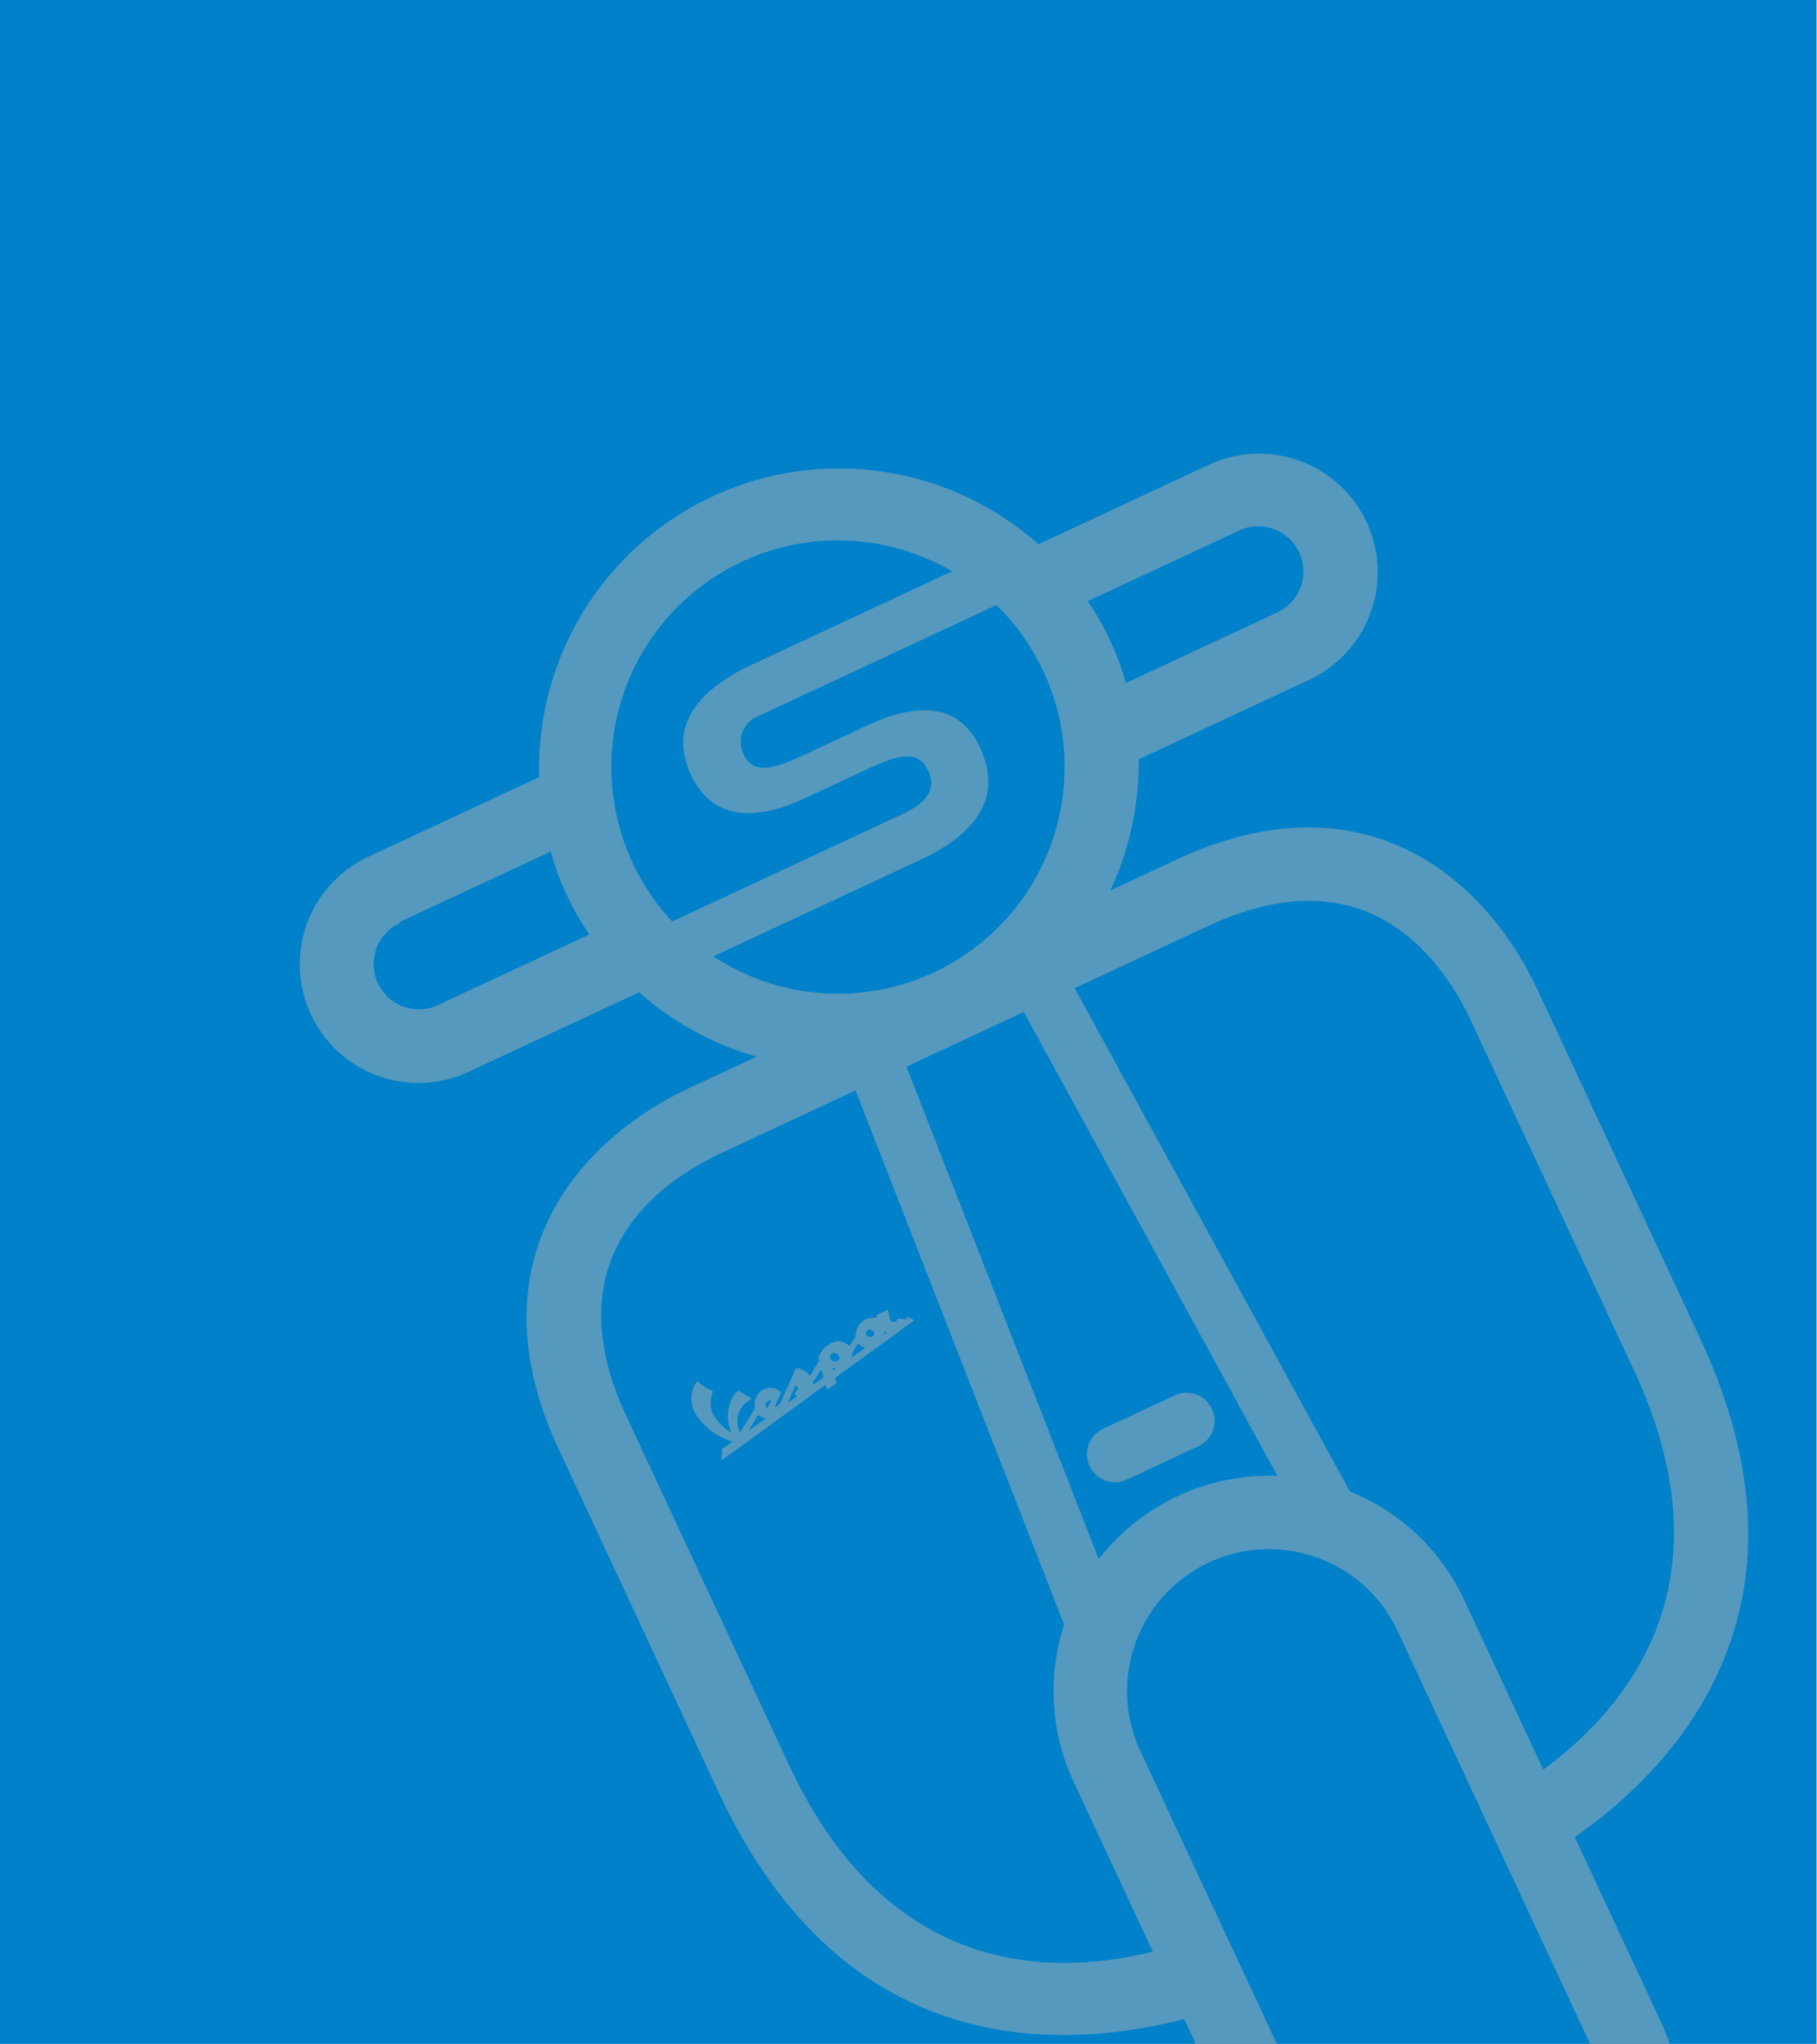 <svg xmlns="http://www.w3.org/2000/svg" xmlns:xlink="http://www.w3.org/1999/xlink" width="960.222" height="1080.237" viewBox="0 0 960.222 1080.237">
  <defs>
    <clipPath id="clip-path">
      <rect width="960.222" height="1080.237" fill="none"/>
    </clipPath>
  </defs>
  <g id="Repeat_Grid_1" data-name="Repeat Grid 1" clip-path="url(#clip-path)">
    <g>
      <path id="Path_8" data-name="Path 8" d="M0,0H960V1080H0Z" fill="#0081c9"/>
      <g id="Gruppe_195" data-name="Gruppe 195" transform="translate(-175.662 215.812) rotate(-25)">
        <g id="Gruppe_195-2" data-name="Gruppe 195" transform="translate(267.736 695.856)">
          <path id="Pfad_125" data-name="Pfad 125" d="M327.069,421.823a7.667,7.667,0,0,1-1.322-2.01l-.052-.118a.289.289,0,0,0-.362-.1h-.089a11.763,11.763,0,0,1-1.8.48l-1.086-.739c-.739-.429-1.478-.879-2.216-1.285l-.148-.081-.14.1c-.089.066-.185.14-.273.214a3.406,3.406,0,0,1-.96.606,1.874,1.874,0,0,1-1.478-.237,2.215,2.215,0,0,1-1.027-1.906l1.079-4.817v-.066s.111-.384-.133-.421h-.207c-1.382.089-2.822.074-4.219.059h-1.647a1.1,1.1,0,0,0-.879,1.019,2.2,2.2,0,0,1-.089.34h0a11.347,11.347,0,0,0-3.265-1.345,9.227,9.227,0,0,0-9.833,3.753,5.117,5.117,0,0,0-.65.982,5.558,5.558,0,0,1-.843,1.123l-4.765,2.955a8.3,8.3,0,0,0-4.913-5.068,13.077,13.077,0,0,0-12.471,3.694l-.044.045v.066c-.1.266-.332,1.478-.332,1.478-1.123.739-2.261,1.559-3.362,2.327-1.4.983-4.307,2.955-4.307,2.955a11.865,11.865,0,0,0-3.509-5.91,3.815,3.815,0,0,0-1.574-.805h-.111l-.089.074-15.167,13.1a4.354,4.354,0,0,1-3.45.517l5.859-5.1.391-.325.162-.133-.1-.192a11.181,11.181,0,0,0-1.374-2.216,8.127,8.127,0,0,0-8.77-2.534,9.435,9.435,0,0,0-5.984,6.834s-12.559,8.215-12.559,8.127a14.962,14.962,0,0,1,1.123-5.423,12.707,12.707,0,0,1,11.207-7.92h.059a.57.57,0,0,0,.392-.281.665.665,0,0,0,0-.562l-.037-.066a35.038,35.038,0,0,1-3.857-5.954l-.088-.17h-.185a11.475,11.475,0,0,0-5.046,2.483,21.552,21.552,0,0,0-7.676,16.394,37.308,37.308,0,0,1-4.307-10.255,14.244,14.244,0,0,1,2.756-11.754,10.612,10.612,0,0,1,.82-1,8.386,8.386,0,0,0,1.034-1.323l.1-.17-.14-.14a21.24,21.24,0,0,1-4.285-6.051,7,7,0,0,1-.251-.657,6.116,6.116,0,0,0-.421-1l-.118-.207-.214.089a9.323,9.323,0,0,0-2.571,1.7,15.98,15.98,0,0,0-5.437,13A33.985,33.985,0,0,0,213.45,439.96l-6.856,1.3-.155.037-.037.155a10.064,10.064,0,0,1-2.475,4.322h0a.577.577,0,0,0-.141.488.391.391,0,0,0,.244.244h.14l66.491-12.929-.4,2.726.31-.052c1.241-.2,2.49-.443,3.694-.68l1.618-.31.392-.089.044-.236.473-2.542,49.957-9.7h.3c.4-.111.273-.82.273-.82Zm-16.5-.6a7.155,7.155,0,0,0,1.322.975l-2.024.392a3.066,3.066,0,0,0,.694-1.367ZM305,420.36a1.922,1.922,0,0,1-1.914.458,2.34,2.34,0,0,1-1.537-1.367l-.067-.214a1.906,1.906,0,0,1,.355-1.876,2.024,2.024,0,0,1,2.216-.3,2.66,2.66,0,0,1,1.189,1.227,2.039,2.039,0,0,1-.251,2.075Zm-16.135,6.058a4.061,4.061,0,0,0,1.633-2.084l4.9-3.3s1.071,2.955,2.623,3.694Zm-5.718-2.394a2.038,2.038,0,0,1-1.9.739,2.889,2.889,0,0,1-2.165-1.685,2.43,2.43,0,0,1,.421-2.63,2.484,2.484,0,0,1,2.66,0,3.864,3.864,0,0,1,1.16,1.4,2.318,2.318,0,0,1-.214,2.172Zm-3.76,4.1-1.928.362a12.409,12.409,0,0,1,.3-1.382,3.591,3.591,0,0,0,1.662,1.02ZM272,425.169s-.044.34-.089.739c-.148,1.189-.62,3.694-.62,3.694-2.4.517-4.566.894-6.649,1.241,0,0,.34-.849.584-1.315Zm-18.152,6.539v.037a1.731,1.731,0,0,0,.739.916l-5.969,1.093L256,427.106l.384.672s1.13,1.891-1.389,2.371c-.576.2-1.337.443-1.13,1.544Zm-30.431,6.649,8.282-5.408a7.822,7.822,0,0,0,2.807,3.406Zm17.775-9.6-3.635,3.029-.081-.081a2.26,2.26,0,0,1,.052-2.054,2.822,2.822,0,0,1,3.058-1.152,2.116,2.116,0,0,1,.628.214Z" transform="translate(-201.793 -403.22)" fill="#5599bf" fill-rule="evenodd"/>
        </g>
        <path id="Pfad_126" data-name="Pfad 126" d="M626.232,496.6h99.175a62.692,62.692,0,1,0,0-125.383l-99.175,0a158.573,158.573,0,0,0-291.142,0H235.716a62.692,62.692,0,1,0,0,125.383l99.19,0a159.416,159.416,0,0,0,41.911,57.064H338.009c-69.446,0-143.635,37.678-143.635,143.62V899.71c.983,158,110.249,198.557,172.359,210.392v107.339a113.836,113.836,0,1,0,227.672,0V1110.132c62.494-10.867,171.4-52.395,171.4-210.392V696.721c0-69.483-37.678-143.628-143.635-143.628H583.36A159.69,159.69,0,0,0,626.232,496.6Zm10.875-87.14h88.3a23.874,23.874,0,1,1,0,47.748h-88.3a143.463,143.463,0,0,0,0-47.748ZM324.031,457.782H235.716a23.876,23.876,0,1,1,0-47.752v-.572h88.315A143.47,143.47,0,0,0,324.031,457.782Zm156.446-144.4a119.594,119.594,0,0,1,98.377,51.508H462.384c-37.811,0-54.072,14.894-54.072,39.156,0,22.9,15.515,36.637,48.974,36.637h30.5c20.959,0,35.07-.2,35.07,14.5,0,10-7.247,14.894-21.742,14.894H366.563A119.772,119.772,0,0,1,480.477,313.357ZM397.252,894.406a113.411,113.411,0,0,0-30.527,77.573v98.8c-58.231-11.651-132.561-49.883-132.561-171V696.758c0-91.233,65.752-104.812,104.8-104.812h77.684Zm158.322,323.072a75.02,75.02,0,0,1-150.04,0V971.942a75.02,75.02,0,1,1,150.04,0Zm-127.1-346.713L446.36,591.931h68.419l17.864,278.833a113.773,113.773,0,0,0-104.169,0ZM622.162,591.931c91.233,0,104.812,65.752,104.812,104.812V899.762c0,121.309-75.312,159.578-132.561,171v-98.82a113.418,113.418,0,0,0-30.527-77.572L544.463,591.9ZM480.484,552.908a119.682,119.682,0,0,1-101.953-56.931H498.57c37.811,0,54.271-14.695,54.271-40.552,0-23.708-16.652-35.654-48.76-35.654H473.392c-21.159,0-35.262,0-35.262-13.911a14.716,14.716,0,0,1,16.445-14.887H592.558A119.772,119.772,0,0,1,480.477,552.916Z" transform="translate(0 0)" fill="#5599bf"/>
        <g id="Gruppe_196" data-name="Gruppe 196" transform="translate(444.893 809.268)">
          <path id="Pfad_127" data-name="Pfad 127" d="M312.114,467.277h-41.7a14.816,14.816,0,1,1,0-29.633h41.7a14.816,14.816,0,0,1,0,29.633Z" transform="translate(-255.6 -437.644)" fill="#5599bf"/>
        </g>
      </g>
    </g>
  </g>
</svg>
